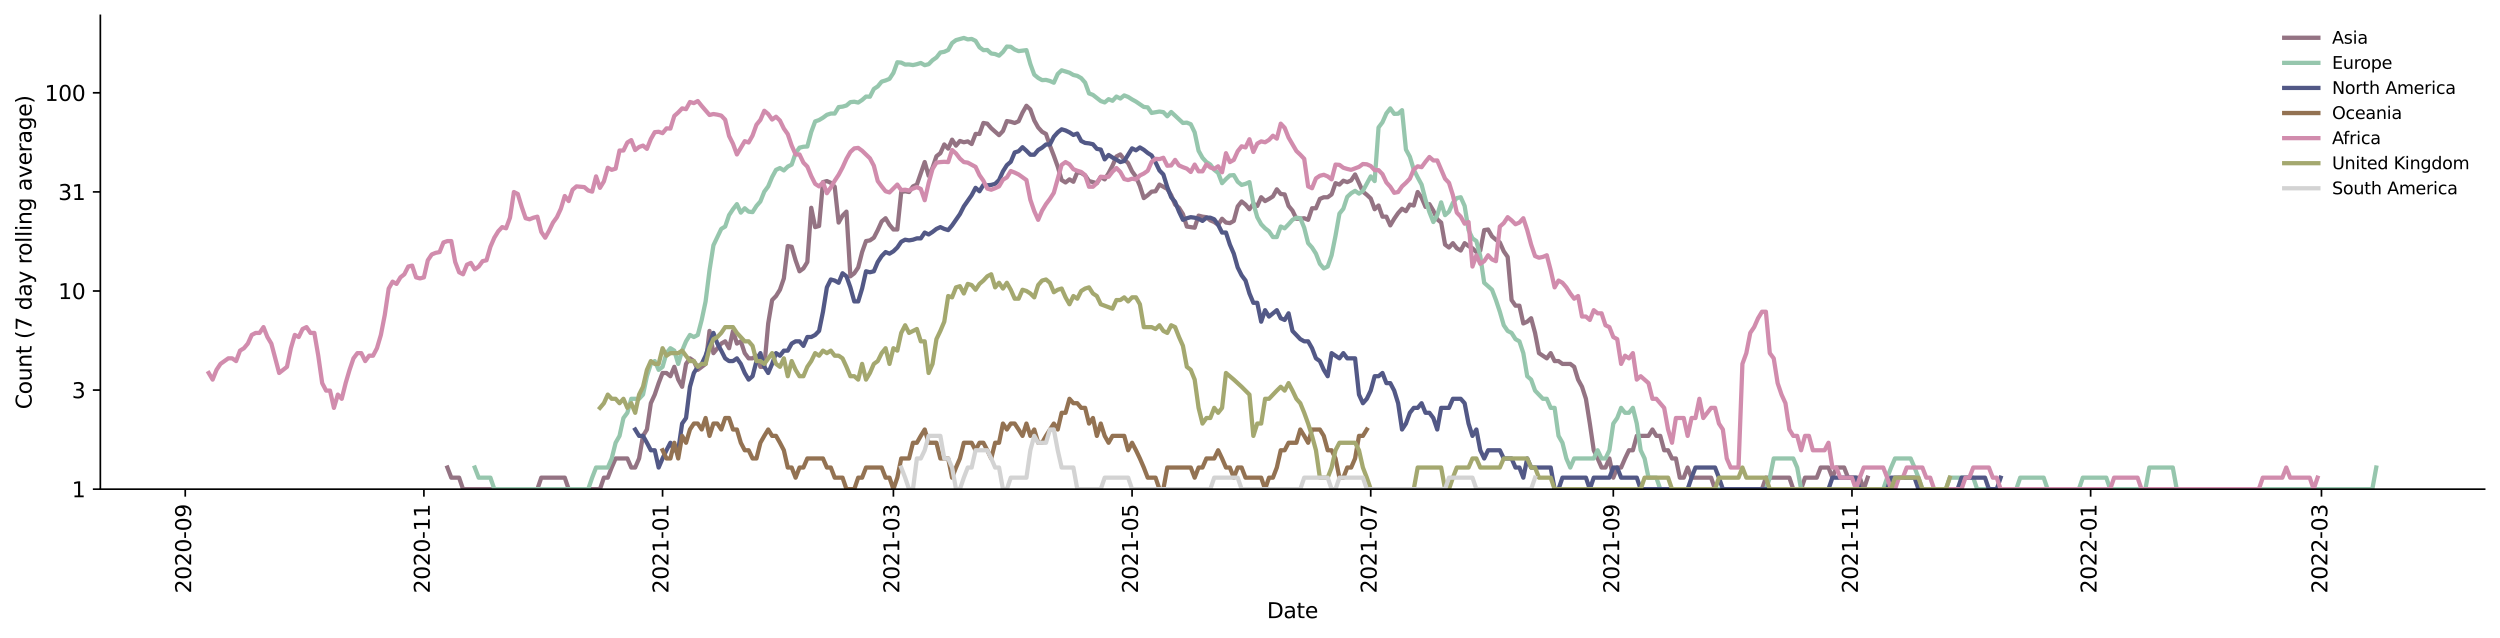 <?xml version="1.0" encoding="utf-8" standalone="no"?>
<!DOCTYPE svg PUBLIC "-//W3C//DTD SVG 1.1//EN"
  "http://www.w3.org/Graphics/SVG/1.1/DTD/svg11.dtd">
<svg xmlns:xlink="http://www.w3.org/1999/xlink" width="1170.166pt" height="298.621pt" viewBox="0 0 1170.166 298.621" xmlns="http://www.w3.org/2000/svg" version="1.1">
 <defs>
  <style type="text/css">*{stroke-linejoin: round; stroke-linecap: butt}</style>
 </defs>
 <g id="figure_1">
  <g id="patch_1">
   <path d="M 0 298.621 
L 1170.166 298.621 
L 1170.166 0 
L 0 0 
z
" style="fill: #ffffff"/>
  </g>
  <g id="axes_1">
   <g id="patch_2">
    <path d="M 46.966 228.96 
L 1162.966 228.96 
L 1162.966 7.2 
L 46.966 7.2 
z
" style="fill: #ffffff"/>
   </g>
   <g id="matplotlib.axis_1">
    <g id="xtick_1">
     <g id="line2d_1">
      <defs>
       <path id="mf54698c6ac" d="M 0 0 
L 0 3.5 
" style="stroke: #000000; stroke-width: 0.8"/>
      </defs>
      <g>
       <use xlink:href="#mf54698c6ac" x="86.705" y="228.96" style="stroke: #000000; stroke-width: 0.8"/>
      </g>
     </g>
     <g id="text_1">
      <!-- 2020-09 -->
      <g transform="translate(89.464 277.743)rotate(-90)scale(0.1 -0.1)">
       <defs>
        <path id="DejaVuSans-32" d="M 1228 531 
L 3431 531 
L 3431 0 
L 469 0 
L 469 531 
Q 828 903 1448 1529 
Q 2069 2156 2228 2338 
Q 2531 2678 2651 2914 
Q 2772 3150 2772 3378 
Q 2772 3750 2511 3984 
Q 2250 4219 1831 4219 
Q 1534 4219 1204 4116 
Q 875 4013 500 3803 
L 500 4441 
Q 881 4594 1212 4672 
Q 1544 4750 1819 4750 
Q 2544 4750 2975 4387 
Q 3406 4025 3406 3419 
Q 3406 3131 3298 2873 
Q 3191 2616 2906 2266 
Q 2828 2175 2409 1742 
Q 1991 1309 1228 531 
z
" transform="scale(0.016)"/>
        <path id="DejaVuSans-30" d="M 2034 4250 
Q 1547 4250 1301 3770 
Q 1056 3291 1056 2328 
Q 1056 1369 1301 889 
Q 1547 409 2034 409 
Q 2525 409 2770 889 
Q 3016 1369 3016 2328 
Q 3016 3291 2770 3770 
Q 2525 4250 2034 4250 
z
M 2034 4750 
Q 2819 4750 3233 4129 
Q 3647 3509 3647 2328 
Q 3647 1150 3233 529 
Q 2819 -91 2034 -91 
Q 1250 -91 836 529 
Q 422 1150 422 2328 
Q 422 3509 836 4129 
Q 1250 4750 2034 4750 
z
" transform="scale(0.016)"/>
        <path id="DejaVuSans-2d" d="M 313 2009 
L 1997 2009 
L 1997 1497 
L 313 1497 
L 313 2009 
z
" transform="scale(0.016)"/>
        <path id="DejaVuSans-39" d="M 703 97 
L 703 672 
Q 941 559 1184 500 
Q 1428 441 1663 441 
Q 2288 441 2617 861 
Q 2947 1281 2994 2138 
Q 2813 1869 2534 1725 
Q 2256 1581 1919 1581 
Q 1219 1581 811 2004 
Q 403 2428 403 3163 
Q 403 3881 828 4315 
Q 1253 4750 1959 4750 
Q 2769 4750 3195 4129 
Q 3622 3509 3622 2328 
Q 3622 1225 3098 567 
Q 2575 -91 1691 -91 
Q 1453 -91 1209 -44 
Q 966 3 703 97 
z
M 1959 2075 
Q 2384 2075 2632 2365 
Q 2881 2656 2881 3163 
Q 2881 3666 2632 3958 
Q 2384 4250 1959 4250 
Q 1534 4250 1286 3958 
Q 1038 3666 1038 3163 
Q 1038 2656 1286 2365 
Q 1534 2075 1959 2075 
z
" transform="scale(0.016)"/>
       </defs>
       <use xlink:href="#DejaVuSans-32"/>
       <use xlink:href="#DejaVuSans-30" x="63.623"/>
       <use xlink:href="#DejaVuSans-32" x="127.246"/>
       <use xlink:href="#DejaVuSans-30" x="190.869"/>
       <use xlink:href="#DejaVuSans-2d" x="254.492"/>
       <use xlink:href="#DejaVuSans-30" x="290.576"/>
       <use xlink:href="#DejaVuSans-39" x="354.199"/>
      </g>
     </g>
    </g>
    <g id="xtick_2">
     <g id="line2d_2">
      <g>
       <use xlink:href="#mf54698c6ac" x="198.415" y="228.96" style="stroke: #000000; stroke-width: 0.8"/>
      </g>
     </g>
     <g id="text_2">
      <!-- 2020-11 -->
      <g transform="translate(201.174 277.743)rotate(-90)scale(0.1 -0.1)">
       <defs>
        <path id="DejaVuSans-31" d="M 794 531 
L 1825 531 
L 1825 4091 
L 703 3866 
L 703 4441 
L 1819 4666 
L 2450 4666 
L 2450 531 
L 3481 531 
L 3481 0 
L 794 0 
L 794 531 
z
" transform="scale(0.016)"/>
       </defs>
       <use xlink:href="#DejaVuSans-32"/>
       <use xlink:href="#DejaVuSans-30" x="63.623"/>
       <use xlink:href="#DejaVuSans-32" x="127.246"/>
       <use xlink:href="#DejaVuSans-30" x="190.869"/>
       <use xlink:href="#DejaVuSans-2d" x="254.492"/>
       <use xlink:href="#DejaVuSans-31" x="290.576"/>
       <use xlink:href="#DejaVuSans-31" x="354.199"/>
      </g>
     </g>
    </g>
    <g id="xtick_3">
     <g id="line2d_3">
      <g>
       <use xlink:href="#mf54698c6ac" x="310.125" y="228.96" style="stroke: #000000; stroke-width: 0.8"/>
      </g>
     </g>
     <g id="text_3">
      <!-- 2021-01 -->
      <g transform="translate(312.884 277.743)rotate(-90)scale(0.1 -0.1)">
       <use xlink:href="#DejaVuSans-32"/>
       <use xlink:href="#DejaVuSans-30" x="63.623"/>
       <use xlink:href="#DejaVuSans-32" x="127.246"/>
       <use xlink:href="#DejaVuSans-31" x="190.869"/>
       <use xlink:href="#DejaVuSans-2d" x="254.492"/>
       <use xlink:href="#DejaVuSans-30" x="290.576"/>
       <use xlink:href="#DejaVuSans-31" x="354.199"/>
      </g>
     </g>
    </g>
    <g id="xtick_4">
     <g id="line2d_4">
      <g>
       <use xlink:href="#mf54698c6ac" x="418.172" y="228.96" style="stroke: #000000; stroke-width: 0.8"/>
      </g>
     </g>
     <g id="text_4">
      <!-- 2021-03 -->
      <g transform="translate(420.931 277.743)rotate(-90)scale(0.1 -0.1)">
       <defs>
        <path id="DejaVuSans-33" d="M 2597 2516 
Q 3050 2419 3304 2112 
Q 3559 1806 3559 1356 
Q 3559 666 3084 287 
Q 2609 -91 1734 -91 
Q 1441 -91 1130 -33 
Q 819 25 488 141 
L 488 750 
Q 750 597 1062 519 
Q 1375 441 1716 441 
Q 2309 441 2620 675 
Q 2931 909 2931 1356 
Q 2931 1769 2642 2001 
Q 2353 2234 1838 2234 
L 1294 2234 
L 1294 2753 
L 1863 2753 
Q 2328 2753 2575 2939 
Q 2822 3125 2822 3475 
Q 2822 3834 2567 4026 
Q 2313 4219 1838 4219 
Q 1578 4219 1281 4162 
Q 984 4106 628 3988 
L 628 4550 
Q 988 4650 1302 4700 
Q 1616 4750 1894 4750 
Q 2613 4750 3031 4423 
Q 3450 4097 3450 3541 
Q 3450 3153 3228 2886 
Q 3006 2619 2597 2516 
z
" transform="scale(0.016)"/>
       </defs>
       <use xlink:href="#DejaVuSans-32"/>
       <use xlink:href="#DejaVuSans-30" x="63.623"/>
       <use xlink:href="#DejaVuSans-32" x="127.246"/>
       <use xlink:href="#DejaVuSans-31" x="190.869"/>
       <use xlink:href="#DejaVuSans-2d" x="254.492"/>
       <use xlink:href="#DejaVuSans-30" x="290.576"/>
       <use xlink:href="#DejaVuSans-33" x="354.199"/>
      </g>
     </g>
    </g>
    <g id="xtick_5">
     <g id="line2d_5">
      <g>
       <use xlink:href="#mf54698c6ac" x="529.882" y="228.96" style="stroke: #000000; stroke-width: 0.8"/>
      </g>
     </g>
     <g id="text_5">
      <!-- 2021-05 -->
      <g transform="translate(532.641 277.743)rotate(-90)scale(0.1 -0.1)">
       <defs>
        <path id="DejaVuSans-35" d="M 691 4666 
L 3169 4666 
L 3169 4134 
L 1269 4134 
L 1269 2991 
Q 1406 3038 1543 3061 
Q 1681 3084 1819 3084 
Q 2600 3084 3056 2656 
Q 3513 2228 3513 1497 
Q 3513 744 3044 326 
Q 2575 -91 1722 -91 
Q 1428 -91 1123 -41 
Q 819 9 494 109 
L 494 744 
Q 775 591 1075 516 
Q 1375 441 1709 441 
Q 2250 441 2565 725 
Q 2881 1009 2881 1497 
Q 2881 1984 2565 2268 
Q 2250 2553 1709 2553 
Q 1456 2553 1204 2497 
Q 953 2441 691 2322 
L 691 4666 
z
" transform="scale(0.016)"/>
       </defs>
       <use xlink:href="#DejaVuSans-32"/>
       <use xlink:href="#DejaVuSans-30" x="63.623"/>
       <use xlink:href="#DejaVuSans-32" x="127.246"/>
       <use xlink:href="#DejaVuSans-31" x="190.869"/>
       <use xlink:href="#DejaVuSans-2d" x="254.492"/>
       <use xlink:href="#DejaVuSans-30" x="290.576"/>
       <use xlink:href="#DejaVuSans-35" x="354.199"/>
      </g>
     </g>
    </g>
    <g id="xtick_6">
     <g id="line2d_6">
      <g>
       <use xlink:href="#mf54698c6ac" x="641.592" y="228.96" style="stroke: #000000; stroke-width: 0.8"/>
      </g>
     </g>
     <g id="text_6">
      <!-- 2021-07 -->
      <g transform="translate(644.351 277.743)rotate(-90)scale(0.1 -0.1)">
       <defs>
        <path id="DejaVuSans-37" d="M 525 4666 
L 3525 4666 
L 3525 4397 
L 1831 0 
L 1172 0 
L 2766 4134 
L 525 4134 
L 525 4666 
z
" transform="scale(0.016)"/>
       </defs>
       <use xlink:href="#DejaVuSans-32"/>
       <use xlink:href="#DejaVuSans-30" x="63.623"/>
       <use xlink:href="#DejaVuSans-32" x="127.246"/>
       <use xlink:href="#DejaVuSans-31" x="190.869"/>
       <use xlink:href="#DejaVuSans-2d" x="254.492"/>
       <use xlink:href="#DejaVuSans-30" x="290.576"/>
       <use xlink:href="#DejaVuSans-37" x="354.199"/>
      </g>
     </g>
    </g>
    <g id="xtick_7">
     <g id="line2d_7">
      <g>
       <use xlink:href="#mf54698c6ac" x="755.133" y="228.96" style="stroke: #000000; stroke-width: 0.8"/>
      </g>
     </g>
     <g id="text_7">
      <!-- 2021-09 -->
      <g transform="translate(757.892 277.743)rotate(-90)scale(0.1 -0.1)">
       <use xlink:href="#DejaVuSans-32"/>
       <use xlink:href="#DejaVuSans-30" x="63.623"/>
       <use xlink:href="#DejaVuSans-32" x="127.246"/>
       <use xlink:href="#DejaVuSans-31" x="190.869"/>
       <use xlink:href="#DejaVuSans-2d" x="254.492"/>
       <use xlink:href="#DejaVuSans-30" x="290.576"/>
       <use xlink:href="#DejaVuSans-39" x="354.199"/>
      </g>
     </g>
    </g>
    <g id="xtick_8">
     <g id="line2d_8">
      <g>
       <use xlink:href="#mf54698c6ac" x="866.843" y="228.96" style="stroke: #000000; stroke-width: 0.8"/>
      </g>
     </g>
     <g id="text_8">
      <!-- 2021-11 -->
      <g transform="translate(869.602 277.743)rotate(-90)scale(0.1 -0.1)">
       <use xlink:href="#DejaVuSans-32"/>
       <use xlink:href="#DejaVuSans-30" x="63.623"/>
       <use xlink:href="#DejaVuSans-32" x="127.246"/>
       <use xlink:href="#DejaVuSans-31" x="190.869"/>
       <use xlink:href="#DejaVuSans-2d" x="254.492"/>
       <use xlink:href="#DejaVuSans-31" x="290.576"/>
       <use xlink:href="#DejaVuSans-31" x="354.199"/>
      </g>
     </g>
    </g>
    <g id="xtick_9">
     <g id="line2d_9">
      <g>
       <use xlink:href="#mf54698c6ac" x="978.553" y="228.96" style="stroke: #000000; stroke-width: 0.8"/>
      </g>
     </g>
     <g id="text_9">
      <!-- 2022-01 -->
      <g transform="translate(981.312 277.743)rotate(-90)scale(0.1 -0.1)">
       <use xlink:href="#DejaVuSans-32"/>
       <use xlink:href="#DejaVuSans-30" x="63.623"/>
       <use xlink:href="#DejaVuSans-32" x="127.246"/>
       <use xlink:href="#DejaVuSans-32" x="190.869"/>
       <use xlink:href="#DejaVuSans-2d" x="254.492"/>
       <use xlink:href="#DejaVuSans-30" x="290.576"/>
       <use xlink:href="#DejaVuSans-31" x="354.199"/>
      </g>
     </g>
    </g>
    <g id="xtick_10">
     <g id="line2d_10">
      <g>
       <use xlink:href="#mf54698c6ac" x="1086.6" y="228.96" style="stroke: #000000; stroke-width: 0.8"/>
      </g>
     </g>
     <g id="text_10">
      <!-- 2022-03 -->
      <g transform="translate(1089.359 277.743)rotate(-90)scale(0.1 -0.1)">
       <use xlink:href="#DejaVuSans-32"/>
       <use xlink:href="#DejaVuSans-30" x="63.623"/>
       <use xlink:href="#DejaVuSans-32" x="127.246"/>
       <use xlink:href="#DejaVuSans-32" x="190.869"/>
       <use xlink:href="#DejaVuSans-2d" x="254.492"/>
       <use xlink:href="#DejaVuSans-30" x="290.576"/>
       <use xlink:href="#DejaVuSans-33" x="354.199"/>
      </g>
     </g>
    </g>
    <g id="text_11">
     <!-- Date -->
     <g transform="translate(593.015 289.341)scale(0.1 -0.1)">
      <defs>
       <path id="DejaVuSans-44" d="M 1259 4147 
L 1259 519 
L 2022 519 
Q 2988 519 3436 956 
Q 3884 1394 3884 2338 
Q 3884 3275 3436 3711 
Q 2988 4147 2022 4147 
L 1259 4147 
z
M 628 4666 
L 1925 4666 
Q 3281 4666 3915 4102 
Q 4550 3538 4550 2338 
Q 4550 1131 3912 565 
Q 3275 0 1925 0 
L 628 0 
L 628 4666 
z
" transform="scale(0.016)"/>
       <path id="DejaVuSans-61" d="M 2194 1759 
Q 1497 1759 1228 1600 
Q 959 1441 959 1056 
Q 959 750 1161 570 
Q 1363 391 1709 391 
Q 2188 391 2477 730 
Q 2766 1069 2766 1631 
L 2766 1759 
L 2194 1759 
z
M 3341 1997 
L 3341 0 
L 2766 0 
L 2766 531 
Q 2569 213 2275 61 
Q 1981 -91 1556 -91 
Q 1019 -91 701 211 
Q 384 513 384 1019 
Q 384 1609 779 1909 
Q 1175 2209 1959 2209 
L 2766 2209 
L 2766 2266 
Q 2766 2663 2505 2880 
Q 2244 3097 1772 3097 
Q 1472 3097 1187 3025 
Q 903 2953 641 2809 
L 641 3341 
Q 956 3463 1253 3523 
Q 1550 3584 1831 3584 
Q 2591 3584 2966 3190 
Q 3341 2797 3341 1997 
z
" transform="scale(0.016)"/>
       <path id="DejaVuSans-74" d="M 1172 4494 
L 1172 3500 
L 2356 3500 
L 2356 3053 
L 1172 3053 
L 1172 1153 
Q 1172 725 1289 603 
Q 1406 481 1766 481 
L 2356 481 
L 2356 0 
L 1766 0 
Q 1100 0 847 248 
Q 594 497 594 1153 
L 594 3053 
L 172 3053 
L 172 3500 
L 594 3500 
L 594 4494 
L 1172 4494 
z
" transform="scale(0.016)"/>
       <path id="DejaVuSans-65" d="M 3597 1894 
L 3597 1613 
L 953 1613 
Q 991 1019 1311 708 
Q 1631 397 2203 397 
Q 2534 397 2845 478 
Q 3156 559 3463 722 
L 3463 178 
Q 3153 47 2828 -22 
Q 2503 -91 2169 -91 
Q 1331 -91 842 396 
Q 353 884 353 1716 
Q 353 2575 817 3079 
Q 1281 3584 2069 3584 
Q 2775 3584 3186 3129 
Q 3597 2675 3597 1894 
z
M 3022 2063 
Q 3016 2534 2758 2815 
Q 2500 3097 2075 3097 
Q 1594 3097 1305 2825 
Q 1016 2553 972 2059 
L 3022 2063 
z
" transform="scale(0.016)"/>
      </defs>
      <use xlink:href="#DejaVuSans-44"/>
      <use xlink:href="#DejaVuSans-61" x="77.002"/>
      <use xlink:href="#DejaVuSans-74" x="138.281"/>
      <use xlink:href="#DejaVuSans-65" x="177.49"/>
     </g>
    </g>
   </g>
   <g id="matplotlib.axis_2">
    <g id="ytick_1">
     <g id="line2d_11">
      <defs>
       <path id="m4f0c3af9d3" d="M 0 0 
L -3.5 0 
" style="stroke: #000000; stroke-width: 0.8"/>
      </defs>
      <g>
       <use xlink:href="#m4f0c3af9d3" x="46.966" y="228.96" style="stroke: #000000; stroke-width: 0.8"/>
      </g>
     </g>
     <g id="text_12">
      <!-- 1 -->
      <g transform="translate(33.603 232.759)scale(0.1 -0.1)">
       <use xlink:href="#DejaVuSans-31"/>
      </g>
     </g>
    </g>
    <g id="ytick_2">
     <g id="line2d_12">
      <g>
       <use xlink:href="#m4f0c3af9d3" x="46.966" y="182.579" style="stroke: #000000; stroke-width: 0.8"/>
      </g>
     </g>
     <g id="text_13">
      <!-- 3 -->
      <g transform="translate(33.603 186.378)scale(0.1 -0.1)">
       <use xlink:href="#DejaVuSans-33"/>
      </g>
     </g>
    </g>
    <g id="ytick_3">
     <g id="line2d_13">
      <g>
       <use xlink:href="#m4f0c3af9d3" x="46.966" y="136.198" style="stroke: #000000; stroke-width: 0.8"/>
      </g>
     </g>
     <g id="text_14">
      <!-- 10 -->
      <g transform="translate(27.241 139.997)scale(0.1 -0.1)">
       <use xlink:href="#DejaVuSans-31"/>
       <use xlink:href="#DejaVuSans-30" x="63.623"/>
      </g>
     </g>
    </g>
    <g id="ytick_4">
     <g id="line2d_14">
      <g>
       <use xlink:href="#m4f0c3af9d3" x="46.966" y="89.817" style="stroke: #000000; stroke-width: 0.8"/>
      </g>
     </g>
     <g id="text_15">
      <!-- 31 -->
      <g transform="translate(27.241 93.616)scale(0.1 -0.1)">
       <use xlink:href="#DejaVuSans-33"/>
       <use xlink:href="#DejaVuSans-31" x="63.623"/>
      </g>
     </g>
    </g>
    <g id="ytick_5">
     <g id="line2d_15">
      <g>
       <use xlink:href="#m4f0c3af9d3" x="46.966" y="43.436" style="stroke: #000000; stroke-width: 0.8"/>
      </g>
     </g>
     <g id="text_16">
      <!-- 100 -->
      <g transform="translate(20.878 47.235)scale(0.1 -0.1)">
       <use xlink:href="#DejaVuSans-31"/>
       <use xlink:href="#DejaVuSans-30" x="63.623"/>
       <use xlink:href="#DejaVuSans-30" x="127.246"/>
      </g>
     </g>
    </g>
    <g id="text_17">
     <!-- Count (7 day rolling average) -->
     <g transform="translate(14.798 191.548)rotate(-90)scale(0.1 -0.1)">
      <defs>
       <path id="DejaVuSans-43" d="M 4122 4306 
L 4122 3641 
Q 3803 3938 3442 4084 
Q 3081 4231 2675 4231 
Q 1875 4231 1450 3742 
Q 1025 3253 1025 2328 
Q 1025 1406 1450 917 
Q 1875 428 2675 428 
Q 3081 428 3442 575 
Q 3803 722 4122 1019 
L 4122 359 
Q 3791 134 3420 21 
Q 3050 -91 2638 -91 
Q 1578 -91 968 557 
Q 359 1206 359 2328 
Q 359 3453 968 4101 
Q 1578 4750 2638 4750 
Q 3056 4750 3426 4639 
Q 3797 4528 4122 4306 
z
" transform="scale(0.016)"/>
       <path id="DejaVuSans-6f" d="M 1959 3097 
Q 1497 3097 1228 2736 
Q 959 2375 959 1747 
Q 959 1119 1226 758 
Q 1494 397 1959 397 
Q 2419 397 2687 759 
Q 2956 1122 2956 1747 
Q 2956 2369 2687 2733 
Q 2419 3097 1959 3097 
z
M 1959 3584 
Q 2709 3584 3137 3096 
Q 3566 2609 3566 1747 
Q 3566 888 3137 398 
Q 2709 -91 1959 -91 
Q 1206 -91 779 398 
Q 353 888 353 1747 
Q 353 2609 779 3096 
Q 1206 3584 1959 3584 
z
" transform="scale(0.016)"/>
       <path id="DejaVuSans-75" d="M 544 1381 
L 544 3500 
L 1119 3500 
L 1119 1403 
Q 1119 906 1312 657 
Q 1506 409 1894 409 
Q 2359 409 2629 706 
Q 2900 1003 2900 1516 
L 2900 3500 
L 3475 3500 
L 3475 0 
L 2900 0 
L 2900 538 
Q 2691 219 2414 64 
Q 2138 -91 1772 -91 
Q 1169 -91 856 284 
Q 544 659 544 1381 
z
M 1991 3584 
L 1991 3584 
z
" transform="scale(0.016)"/>
       <path id="DejaVuSans-6e" d="M 3513 2113 
L 3513 0 
L 2938 0 
L 2938 2094 
Q 2938 2591 2744 2837 
Q 2550 3084 2163 3084 
Q 1697 3084 1428 2787 
Q 1159 2491 1159 1978 
L 1159 0 
L 581 0 
L 581 3500 
L 1159 3500 
L 1159 2956 
Q 1366 3272 1645 3428 
Q 1925 3584 2291 3584 
Q 2894 3584 3203 3211 
Q 3513 2838 3513 2113 
z
" transform="scale(0.016)"/>
       <path id="DejaVuSans-20" transform="scale(0.016)"/>
       <path id="DejaVuSans-28" d="M 1984 4856 
Q 1566 4138 1362 3434 
Q 1159 2731 1159 2009 
Q 1159 1288 1364 580 
Q 1569 -128 1984 -844 
L 1484 -844 
Q 1016 -109 783 600 
Q 550 1309 550 2009 
Q 550 2706 781 3412 
Q 1013 4119 1484 4856 
L 1984 4856 
z
" transform="scale(0.016)"/>
       <path id="DejaVuSans-64" d="M 2906 2969 
L 2906 4863 
L 3481 4863 
L 3481 0 
L 2906 0 
L 2906 525 
Q 2725 213 2448 61 
Q 2172 -91 1784 -91 
Q 1150 -91 751 415 
Q 353 922 353 1747 
Q 353 2572 751 3078 
Q 1150 3584 1784 3584 
Q 2172 3584 2448 3432 
Q 2725 3281 2906 2969 
z
M 947 1747 
Q 947 1113 1208 752 
Q 1469 391 1925 391 
Q 2381 391 2643 752 
Q 2906 1113 2906 1747 
Q 2906 2381 2643 2742 
Q 2381 3103 1925 3103 
Q 1469 3103 1208 2742 
Q 947 2381 947 1747 
z
" transform="scale(0.016)"/>
       <path id="DejaVuSans-79" d="M 2059 -325 
Q 1816 -950 1584 -1140 
Q 1353 -1331 966 -1331 
L 506 -1331 
L 506 -850 
L 844 -850 
Q 1081 -850 1212 -737 
Q 1344 -625 1503 -206 
L 1606 56 
L 191 3500 
L 800 3500 
L 1894 763 
L 2988 3500 
L 3597 3500 
L 2059 -325 
z
" transform="scale(0.016)"/>
       <path id="DejaVuSans-72" d="M 2631 2963 
Q 2534 3019 2420 3045 
Q 2306 3072 2169 3072 
Q 1681 3072 1420 2755 
Q 1159 2438 1159 1844 
L 1159 0 
L 581 0 
L 581 3500 
L 1159 3500 
L 1159 2956 
Q 1341 3275 1631 3429 
Q 1922 3584 2338 3584 
Q 2397 3584 2469 3576 
Q 2541 3569 2628 3553 
L 2631 2963 
z
" transform="scale(0.016)"/>
       <path id="DejaVuSans-6c" d="M 603 4863 
L 1178 4863 
L 1178 0 
L 603 0 
L 603 4863 
z
" transform="scale(0.016)"/>
       <path id="DejaVuSans-69" d="M 603 3500 
L 1178 3500 
L 1178 0 
L 603 0 
L 603 3500 
z
M 603 4863 
L 1178 4863 
L 1178 4134 
L 603 4134 
L 603 4863 
z
" transform="scale(0.016)"/>
       <path id="DejaVuSans-67" d="M 2906 1791 
Q 2906 2416 2648 2759 
Q 2391 3103 1925 3103 
Q 1463 3103 1205 2759 
Q 947 2416 947 1791 
Q 947 1169 1205 825 
Q 1463 481 1925 481 
Q 2391 481 2648 825 
Q 2906 1169 2906 1791 
z
M 3481 434 
Q 3481 -459 3084 -895 
Q 2688 -1331 1869 -1331 
Q 1566 -1331 1297 -1286 
Q 1028 -1241 775 -1147 
L 775 -588 
Q 1028 -725 1275 -790 
Q 1522 -856 1778 -856 
Q 2344 -856 2625 -561 
Q 2906 -266 2906 331 
L 2906 616 
Q 2728 306 2450 153 
Q 2172 0 1784 0 
Q 1141 0 747 490 
Q 353 981 353 1791 
Q 353 2603 747 3093 
Q 1141 3584 1784 3584 
Q 2172 3584 2450 3431 
Q 2728 3278 2906 2969 
L 2906 3500 
L 3481 3500 
L 3481 434 
z
" transform="scale(0.016)"/>
       <path id="DejaVuSans-76" d="M 191 3500 
L 800 3500 
L 1894 563 
L 2988 3500 
L 3597 3500 
L 2284 0 
L 1503 0 
L 191 3500 
z
" transform="scale(0.016)"/>
       <path id="DejaVuSans-29" d="M 513 4856 
L 1013 4856 
Q 1481 4119 1714 3412 
Q 1947 2706 1947 2009 
Q 1947 1309 1714 600 
Q 1481 -109 1013 -844 
L 513 -844 
Q 928 -128 1133 580 
Q 1338 1288 1338 2009 
Q 1338 2731 1133 3434 
Q 928 4138 513 4856 
z
" transform="scale(0.016)"/>
      </defs>
      <use xlink:href="#DejaVuSans-43"/>
      <use xlink:href="#DejaVuSans-6f" x="69.824"/>
      <use xlink:href="#DejaVuSans-75" x="131.006"/>
      <use xlink:href="#DejaVuSans-6e" x="194.385"/>
      <use xlink:href="#DejaVuSans-74" x="257.764"/>
      <use xlink:href="#DejaVuSans-20" x="296.973"/>
      <use xlink:href="#DejaVuSans-28" x="328.76"/>
      <use xlink:href="#DejaVuSans-37" x="367.773"/>
      <use xlink:href="#DejaVuSans-20" x="431.396"/>
      <use xlink:href="#DejaVuSans-64" x="463.184"/>
      <use xlink:href="#DejaVuSans-61" x="526.66"/>
      <use xlink:href="#DejaVuSans-79" x="587.939"/>
      <use xlink:href="#DejaVuSans-20" x="647.119"/>
      <use xlink:href="#DejaVuSans-72" x="678.906"/>
      <use xlink:href="#DejaVuSans-6f" x="717.77"/>
      <use xlink:href="#DejaVuSans-6c" x="778.951"/>
      <use xlink:href="#DejaVuSans-6c" x="806.734"/>
      <use xlink:href="#DejaVuSans-69" x="834.518"/>
      <use xlink:href="#DejaVuSans-6e" x="862.301"/>
      <use xlink:href="#DejaVuSans-67" x="925.68"/>
      <use xlink:href="#DejaVuSans-20" x="989.156"/>
      <use xlink:href="#DejaVuSans-61" x="1020.943"/>
      <use xlink:href="#DejaVuSans-76" x="1082.223"/>
      <use xlink:href="#DejaVuSans-65" x="1141.402"/>
      <use xlink:href="#DejaVuSans-72" x="1202.926"/>
      <use xlink:href="#DejaVuSans-61" x="1244.039"/>
      <use xlink:href="#DejaVuSans-67" x="1305.318"/>
      <use xlink:href="#DejaVuSans-65" x="1368.795"/>
      <use xlink:href="#DejaVuSans-29" x="1430.318"/>
     </g>
    </g>
   </g>
   <g id="line2d_16">
    <path d="M 209.403 218.836 
L 211.234 223.581 
L 214.897 223.581 
L 216.728 228.96 
L 251.523 228.96 
L 253.354 223.581 
L 264.342 223.581 
L 266.173 228.96 
L 280.824 228.96 
L 282.655 223.581 
L 284.486 223.581 
L 286.318 218.836 
L 288.149 214.591 
L 293.643 214.591 
L 295.474 218.836 
L 297.306 218.836 
L 299.137 214.591 
L 300.968 204.021 
L 302.8 201.036 
L 304.631 188.733 
L 306.462 184.701 
L 308.293 179.322 
L 310.125 174.577 
L 311.956 174.577 
L 313.787 176.097 
L 315.619 171.698 
L 317.45 177.677 
L 319.281 181.036 
L 321.113 170.332 
L 322.944 167.732 
L 324.775 169.011 
L 326.607 173.112 
L 330.269 170.332 
L 332.101 154.903 
L 333.932 165.29 
L 337.594 160.809 
L 339.426 159.763 
L 341.257 162.987 
L 343.088 154.903 
L 344.92 160.809 
L 346.751 159.763 
L 348.582 165.29 
L 350.414 167.732 
L 352.245 167.732 
L 354.076 166.492 
L 355.908 171.698 
L 357.739 171.698 
L 359.57 151.398 
L 361.401 140.442 
L 363.233 138.568 
L 365.064 135.626 
L 366.895 130.318 
L 368.727 115.161 
L 370.558 115.504 
L 372.389 121.829 
L 374.221 126.979 
L 376.052 125.628 
L 377.883 122.643 
L 379.715 97.264 
L 381.546 106.308 
L 383.377 105.764 
L 385.208 85.239 
L 387.04 84.754 
L 388.871 85.565 
L 390.702 87.408 
L 392.534 104.173 
L 394.365 100.929 
L 396.196 99.054 
L 398.028 129.335 
L 399.859 127.905 
L 401.69 125.188 
L 403.522 117.989 
L 405.353 112.839 
L 407.184 112.518 
L 409.016 111.259 
L 410.847 107.702 
L 412.678 103.657 
L 414.509 102.146 
L 416.341 105.226 
L 418.172 107.419 
L 420.003 107.419 
L 421.835 89.882 
L 423.666 89.519 
L 425.497 89.882 
L 427.329 87.237 
L 429.16 86.392 
L 432.823 75.861 
L 434.654 82.265 
L 436.485 78.521 
L 438.316 73.124 
L 440.148 71.707 
L 441.979 67.625 
L 443.81 69.559 
L 445.642 65.381 
L 447.473 68.153 
L 449.304 65.98 
L 451.136 66.589 
L 452.967 66.182 
L 454.798 67.416 
L 456.63 62.694 
L 458.461 62.694 
L 460.292 57.559 
L 462.123 57.887 
L 463.955 60.001 
L 467.617 63.255 
L 469.449 61.325 
L 471.28 56.67 
L 473.111 56.991 
L 474.943 57.559 
L 476.774 56.75 
L 478.605 52.714 
L 480.437 49.512 
L 482.268 51.22 
L 484.099 56.351 
L 485.931 59.655 
L 487.762 61.685 
L 489.593 62.694 
L 491.424 68.153 
L 493.256 72.885 
L 495.087 77.975 
L 496.918 84.276 
L 498.75 85.401 
L 500.581 83.96 
L 502.412 85.076 
L 504.244 80.638 
L 506.075 80.929 
L 507.906 82.114 
L 509.738 84.754 
L 513.4 85.729 
L 515.231 82.873 
L 517.063 83.96 
L 518.894 81.075 
L 520.725 77.57 
L 522.557 73.245 
L 524.388 72.291 
L 526.219 74.594 
L 528.051 76.379 
L 529.882 80.206 
L 531.713 82.72 
L 533.545 87.066 
L 535.376 92.714 
L 537.207 91.368 
L 539.038 89.7 
L 540.87 89.519 
L 542.701 86.392 
L 546.364 88.45 
L 548.195 91.368 
L 550.026 95.76 
L 551.858 97.264 
L 553.689 100.216 
L 555.52 106.035 
L 559.183 106.583 
L 561.014 100.929 
L 562.846 101.411 
L 564.677 101.654 
L 566.508 103.147 
L 568.339 103.914 
L 570.171 105.226 
L 572.002 102.394 
L 573.833 104.173 
L 575.665 104.434 
L 577.496 103.401 
L 579.327 96.612 
L 581.159 94.309 
L 582.99 95.76 
L 584.821 97.926 
L 586.653 95.34 
L 588.484 96.397 
L 590.315 92.325 
L 592.146 94.107 
L 593.978 93.107 
L 595.809 91.939 
L 597.64 88.626 
L 599.472 90.804 
L 601.303 90.991 
L 603.134 96.397 
L 604.966 98.599 
L 606.797 102.394 
L 608.628 102.394 
L 610.46 102.146 
L 612.291 102.894 
L 614.122 97.483 
L 615.953 97.483 
L 617.785 93.107 
L 619.616 92.325 
L 621.447 92.325 
L 623.279 90.991 
L 625.11 85.729 
L 626.941 86.392 
L 628.773 84.594 
L 630.604 85.239 
L 632.435 84.434 
L 634.267 81.666 
L 637.929 89.7 
L 639.761 91.179 
L 641.592 92.91 
L 643.423 97.926 
L 645.254 96.184 
L 647.086 101.411 
L 648.917 101.411 
L 650.748 105.494 
L 652.58 102.394 
L 654.411 99.747 
L 656.242 97.704 
L 658.074 98.826 
L 659.905 95.76 
L 661.736 96.184 
L 663.568 89.882 
L 665.399 92.519 
L 667.23 96.828 
L 669.061 95.549 
L 670.893 98.599 
L 672.724 102.643 
L 674.555 104.173 
L 676.387 114.484 
L 678.218 115.85 
L 680.049 113.818 
L 681.881 116.198 
L 683.712 117.263 
L 685.543 113.818 
L 687.375 115.161 
L 689.206 116.198 
L 691.037 117.989 
L 692.868 117.263 
L 694.7 107.702 
L 696.531 107.419 
L 698.362 110.644 
L 700.194 112.2 
L 702.025 113.489 
L 703.856 117.625 
L 705.688 120.249 
L 707.519 140.442 
L 709.35 143.085 
L 711.182 143.085 
L 713.013 151.398 
L 714.844 150.567 
L 716.676 148.955 
L 718.507 155.829 
L 720.338 165.29 
L 724.001 167.732 
L 725.832 165.29 
L 727.663 169.011 
L 729.495 169.011 
L 731.326 170.332 
L 734.989 170.332 
L 736.82 171.698 
L 738.651 177.677 
L 740.483 181.036 
L 742.314 186.667 
L 744.145 198.256 
L 745.976 210.751 
L 747.808 214.591 
L 749.639 218.836 
L 751.47 218.836 
L 753.302 214.591 
L 755.133 223.581 
L 756.964 218.836 
L 758.796 218.836 
L 760.627 214.591 
L 762.458 210.751 
L 764.29 210.751 
L 766.121 204.021 
L 771.615 204.021 
L 773.446 201.036 
L 775.277 204.021 
L 777.109 204.021 
L 778.94 210.751 
L 780.771 210.751 
L 782.603 214.591 
L 784.434 214.591 
L 786.265 223.581 
L 788.097 223.581 
L 789.928 218.836 
L 791.759 223.581 
L 800.916 223.581 
L 802.747 228.96 
L 824.723 228.96 
L 826.554 223.581 
L 837.542 223.581 
L 839.373 228.96 
L 843.036 228.96 
L 844.867 223.581 
L 850.361 223.581 
L 852.192 218.836 
L 855.855 218.836 
L 857.686 223.581 
L 859.518 218.836 
L 863.18 218.836 
L 865.012 223.581 
L 870.505 223.581 
L 872.337 228.96 
L 874.168 223.581 
L 874.168 223.581 
" clip-path="url(#p839ddb885c)" style="fill: none; stroke: #947383; stroke-width: 2; stroke-linecap: square"/>
   </g>
   <g id="line2d_17">
    <path d="M 222.222 218.836 
L 224.053 223.581 
L 229.547 223.581 
L 231.378 228.96 
L 275.33 228.96 
L 277.161 223.581 
L 278.993 218.836 
L 284.486 218.836 
L 286.318 214.591 
L 288.149 207.246 
L 289.98 204.021 
L 291.812 195.656 
L 293.643 193.214 
L 295.474 186.667 
L 299.137 186.667 
L 300.968 184.701 
L 302.8 176.097 
L 304.631 170.332 
L 306.462 169.011 
L 308.293 173.112 
L 310.125 171.698 
L 311.956 165.29 
L 313.787 162.987 
L 315.619 164.122 
L 317.45 170.332 
L 319.281 164.122 
L 321.113 159.763 
L 322.944 156.777 
L 324.775 157.748 
L 326.607 156.777 
L 328.438 149.753 
L 330.269 141.087 
L 332.101 126.523 
L 333.932 114.821 
L 337.594 107.139 
L 339.426 106.035 
L 341.257 100.69 
L 343.088 97.926 
L 344.92 95.549 
L 346.751 99.515 
L 348.582 97.483 
L 350.414 99.054 
L 352.245 99.284 
L 354.076 96.397 
L 355.908 94.309 
L 357.739 89.7 
L 359.57 87.237 
L 361.401 82.873 
L 363.233 79.495 
L 365.064 78.659 
L 366.895 79.778 
L 368.727 77.975 
L 370.558 77.036 
L 372.389 71.707 
L 374.221 69.121 
L 376.052 68.688 
L 377.883 68.58 
L 379.715 61.776 
L 381.546 56.83 
L 383.377 56.193 
L 385.208 55.102 
L 387.04 53.741 
L 388.871 53.151 
L 390.702 53.151 
L 392.534 50.119 
L 394.365 49.915 
L 396.196 49.378 
L 398.028 47.808 
L 399.859 47.616 
L 401.69 48.001 
L 403.522 46.795 
L 405.353 45.2 
L 407.184 45.26 
L 409.016 41.635 
L 410.847 40.442 
L 412.678 38.208 
L 414.509 37.655 
L 416.341 36.914 
L 418.172 34.125 
L 420.003 29.147 
L 421.835 29.309 
L 423.666 30.211 
L 425.497 30.169 
L 427.329 30.46 
L 429.16 30.045 
L 430.991 29.471 
L 432.823 30.502 
L 434.654 30.045 
L 436.485 28.19 
L 438.316 26.91 
L 440.148 24.573 
L 441.979 24.25 
L 443.81 23.401 
L 445.642 20.142 
L 447.473 18.777 
L 451.136 17.76 
L 452.967 18.435 
L 454.798 18.219 
L 456.63 19.122 
L 458.461 22.126 
L 460.292 23.471 
L 462.123 23.401 
L 463.955 25.044 
L 465.786 25.3 
L 467.617 26.041 
L 469.449 24.322 
L 471.28 21.789 
L 473.111 21.89 
L 474.943 23.192 
L 476.774 23.93 
L 480.437 23.471 
L 482.268 29.963 
L 484.099 34.956 
L 485.931 36.476 
L 487.762 37.506 
L 489.593 37.407 
L 491.424 37.905 
L 493.256 38.716 
L 495.087 34.631 
L 496.918 32.91 
L 500.581 34.034 
L 502.412 35.096 
L 504.244 35.519 
L 506.075 36.573 
L 507.906 38.665 
L 509.738 43.724 
L 511.569 44.426 
L 515.231 47.298 
L 517.063 47.937 
L 518.894 46.421 
L 520.725 47.172 
L 522.557 45.2 
L 524.388 46.112 
L 526.219 44.663 
L 528.051 45.381 
L 529.882 46.545 
L 531.713 47.553 
L 535.376 50.051 
L 537.207 50.255 
L 539.038 52.859 
L 542.701 52.21 
L 544.532 52.497 
L 546.364 54.416 
L 548.195 52.425 
L 553.689 57.559 
L 555.52 57.396 
L 557.352 58.135 
L 559.183 61.958 
L 561.014 70.562 
L 562.846 73.853 
L 564.677 75.861 
L 566.508 77.036 
L 568.339 79.495 
L 570.171 80.929 
L 572.002 85.729 
L 573.833 83.802 
L 575.665 82.114 
L 577.496 81.964 
L 579.327 85.076 
L 581.159 86.56 
L 582.99 86.059 
L 584.821 85.239 
L 586.653 95.132 
L 588.484 101.654 
L 590.315 104.961 
L 592.146 106.86 
L 593.978 108.274 
L 595.809 110.95 
L 597.64 110.95 
L 599.472 106.035 
L 601.303 106.86 
L 603.134 104.961 
L 604.966 102.894 
L 606.797 101.899 
L 608.628 102.146 
L 610.46 106.583 
L 612.291 113.818 
L 614.122 115.85 
L 615.953 118.728 
L 617.785 123.473 
L 619.616 125.628 
L 621.447 124.752 
L 623.279 119.481 
L 625.11 110.34 
L 626.941 99.981 
L 628.773 97.704 
L 630.604 92.131 
L 632.435 90.433 
L 634.267 89.339 
L 636.098 90.618 
L 637.929 89.339 
L 641.592 82.568 
L 643.423 84.754 
L 645.254 59.655 
L 647.086 57.233 
L 648.917 53.078 
L 650.748 50.735 
L 652.58 53.298 
L 654.411 53.224 
L 656.242 51.571 
L 658.074 70.002 
L 659.905 73.366 
L 661.736 79.355 
L 663.568 83.026 
L 665.399 86.392 
L 667.23 93.504 
L 669.061 99.284 
L 670.893 103.914 
L 672.724 100.69 
L 674.555 94.718 
L 676.387 100.69 
L 678.218 99.054 
L 680.049 94.925 
L 681.881 92.714 
L 683.712 92.325 
L 685.543 96.397 
L 687.375 107.702 
L 689.206 111.57 
L 691.037 112.839 
L 692.868 119.863 
L 694.7 132.358 
L 698.362 135.626 
L 700.194 140.442 
L 702.025 145.913 
L 703.856 152.246 
L 705.688 154.903 
L 707.519 155.829 
L 709.35 158.743 
L 711.182 159.763 
L 713.013 165.29 
L 714.844 176.097 
L 716.676 177.677 
L 718.507 182.827 
L 722.169 186.667 
L 724.001 186.667 
L 725.832 190.911 
L 727.663 190.911 
L 729.495 204.021 
L 731.326 207.246 
L 733.157 214.591 
L 734.989 218.836 
L 736.82 214.591 
L 745.976 214.591 
L 747.808 210.751 
L 749.639 214.591 
L 751.47 214.591 
L 753.302 210.751 
L 755.133 198.256 
L 756.964 195.656 
L 758.796 190.911 
L 760.627 193.214 
L 762.458 193.214 
L 764.29 190.911 
L 766.121 198.256 
L 767.952 210.751 
L 769.783 214.591 
L 771.615 223.581 
L 775.277 223.581 
L 777.109 228.96 
L 826.554 228.96 
L 828.385 223.581 
L 830.217 214.591 
L 839.373 214.591 
L 841.205 218.836 
L 843.036 228.96 
L 881.493 228.96 
L 883.325 223.581 
L 885.156 218.836 
L 886.987 214.591 
L 894.313 214.591 
L 896.144 218.836 
L 897.975 223.581 
L 899.806 228.96 
L 910.794 228.96 
L 912.626 223.581 
L 923.613 223.581 
L 925.445 228.96 
L 943.758 228.96 
L 945.589 223.581 
L 956.577 223.581 
L 958.408 228.96 
L 973.059 228.96 
L 974.89 223.581 
L 985.878 223.581 
L 987.709 228.96 
L 1004.191 228.96 
L 1006.022 218.836 
L 1017.01 218.836 
L 1018.842 228.96 
L 1110.407 228.96 
L 1112.238 218.836 
L 1112.238 218.836 
" clip-path="url(#p839ddb885c)" style="fill: none; stroke: #96c6ad; stroke-width: 2; stroke-linecap: square"/>
   </g>
   <g id="line2d_18">
    <path d="M 297.306 201.036 
L 299.137 204.021 
L 300.968 204.021 
L 302.8 207.246 
L 304.631 210.751 
L 306.462 210.751 
L 308.293 218.836 
L 310.125 214.591 
L 311.956 210.751 
L 313.787 207.246 
L 315.619 210.751 
L 317.45 210.751 
L 319.281 198.256 
L 321.113 195.656 
L 322.944 181.036 
L 324.775 174.577 
L 326.607 171.698 
L 328.438 170.332 
L 330.269 166.492 
L 332.101 160.809 
L 333.932 155.829 
L 335.763 160.809 
L 337.594 164.122 
L 339.426 167.732 
L 341.257 169.011 
L 343.088 169.011 
L 344.92 167.732 
L 346.751 170.332 
L 348.582 174.577 
L 350.414 177.677 
L 352.245 176.097 
L 354.076 169.011 
L 355.908 165.29 
L 357.739 171.698 
L 359.57 174.577 
L 361.401 170.332 
L 363.233 165.29 
L 365.064 166.492 
L 366.895 164.122 
L 368.727 164.122 
L 370.558 160.809 
L 372.389 159.763 
L 374.221 159.763 
L 376.052 161.883 
L 377.883 157.748 
L 379.715 157.748 
L 381.546 156.777 
L 383.377 154.903 
L 385.208 145.913 
L 387.04 134.507 
L 388.871 130.818 
L 390.702 131.325 
L 392.534 132.358 
L 394.365 127.905 
L 396.196 129.335 
L 398.028 134.507 
L 399.859 141.087 
L 401.69 141.087 
L 403.522 135.063 
L 405.353 126.979 
L 407.184 127.439 
L 409.016 126.979 
L 410.847 122.643 
L 412.678 119.863 
L 414.509 117.989 
L 416.341 118.728 
L 418.172 117.625 
L 420.003 115.85 
L 421.835 113.163 
L 423.666 112.2 
L 425.497 112.518 
L 427.329 112.2 
L 429.16 111.57 
L 430.991 111.57 
L 432.823 108.853 
L 434.654 109.739 
L 436.485 108.562 
L 438.316 107.139 
L 440.148 106.308 
L 441.979 107.139 
L 443.81 107.702 
L 445.642 105.494 
L 449.304 100.216 
L 451.136 96.612 
L 454.798 91.368 
L 456.63 87.925 
L 458.461 89.519 
L 460.292 86.56 
L 462.123 86.728 
L 463.955 86.56 
L 465.786 86.059 
L 467.617 84.276 
L 469.449 80.206 
L 471.28 77.302 
L 473.111 75.732 
L 474.943 71.36 
L 476.774 70.788 
L 478.605 68.904 
L 480.437 70.562 
L 482.268 72.409 
L 484.099 72.409 
L 485.931 70.225 
L 487.762 69.121 
L 489.593 67.625 
L 491.424 67.625 
L 493.256 64.015 
L 495.087 61.958 
L 496.918 60.525 
L 498.75 61.057 
L 500.581 61.958 
L 502.412 63.161 
L 504.244 62.509 
L 506.075 65.98 
L 507.906 66.897 
L 509.738 67.104 
L 511.569 67.52 
L 513.4 69.669 
L 515.231 70.002 
L 517.063 74.594 
L 518.894 72.528 
L 520.725 73.73 
L 522.557 74.719 
L 524.388 75.861 
L 526.219 75.349 
L 529.882 69.449 
L 531.713 70.337 
L 533.545 69.012 
L 535.376 70.113 
L 537.207 71.591 
L 539.038 72.765 
L 540.87 75.99 
L 542.701 79.778 
L 544.532 81.666 
L 546.364 87.58 
L 548.195 92.325 
L 550.026 94.513 
L 551.858 99.054 
L 553.689 102.894 
L 555.52 102.146 
L 557.352 101.654 
L 559.183 101.899 
L 561.014 102.394 
L 562.846 103.401 
L 564.677 101.899 
L 566.508 101.899 
L 568.339 102.643 
L 570.171 105.226 
L 572.002 108.853 
L 573.833 108.853 
L 575.665 114.484 
L 577.496 118.728 
L 579.327 125.188 
L 581.159 128.853 
L 582.99 131.325 
L 584.821 137.366 
L 586.653 141.742 
L 588.484 141.742 
L 590.315 150.567 
L 592.146 145.187 
L 593.978 148.173 
L 597.64 145.187 
L 599.472 148.955 
L 601.303 149.753 
L 603.134 146.653 
L 604.966 154.903 
L 608.628 158.743 
L 610.46 159.763 
L 612.291 159.763 
L 614.122 162.987 
L 615.953 167.732 
L 617.785 169.011 
L 619.616 173.112 
L 621.447 176.097 
L 623.279 165.29 
L 626.941 167.732 
L 628.773 165.29 
L 630.604 167.732 
L 634.267 167.732 
L 636.098 184.701 
L 637.929 188.733 
L 639.761 186.667 
L 641.592 182.827 
L 643.423 176.097 
L 645.254 176.097 
L 647.086 174.577 
L 648.917 179.322 
L 650.748 179.322 
L 652.58 182.827 
L 654.411 188.733 
L 656.242 201.036 
L 658.074 198.256 
L 659.905 193.214 
L 661.736 190.911 
L 663.568 190.911 
L 665.399 188.733 
L 667.23 193.214 
L 669.061 193.214 
L 670.893 195.656 
L 672.724 201.036 
L 674.555 190.911 
L 678.218 190.911 
L 680.049 186.667 
L 683.712 186.667 
L 685.543 188.733 
L 687.375 198.256 
L 689.206 204.021 
L 691.037 201.036 
L 692.868 210.751 
L 694.7 214.591 
L 696.531 210.751 
L 702.025 210.751 
L 703.856 214.591 
L 707.519 214.591 
L 709.35 218.836 
L 711.182 218.836 
L 713.013 223.581 
L 714.844 214.591 
L 716.676 218.836 
L 725.832 218.836 
L 727.663 228.96 
L 729.495 228.96 
L 731.326 223.581 
L 742.314 223.581 
L 744.145 228.96 
L 745.976 223.581 
L 753.302 223.581 
L 755.133 218.836 
L 756.964 218.836 
L 758.796 223.581 
L 766.121 223.581 
L 767.952 228.96 
L 789.928 228.96 
L 791.759 223.581 
L 793.591 218.836 
L 802.747 218.836 
L 804.578 223.581 
L 806.41 228.96 
L 855.855 228.96 
L 857.686 223.581 
L 868.674 223.581 
L 870.505 228.96 
L 883.325 228.96 
L 885.156 223.581 
L 896.144 223.581 
L 897.975 228.96 
L 916.288 228.96 
L 918.12 223.581 
L 929.107 223.581 
L 930.939 228.96 
L 934.601 228.96 
L 936.433 223.581 
L 936.433 223.581 
" clip-path="url(#p839ddb885c)" style="fill: none; stroke: #525886; stroke-width: 2; stroke-linecap: square"/>
   </g>
   <g id="line2d_19">
    <path d="M 310.125 210.751 
L 311.956 214.591 
L 313.787 214.591 
L 315.619 207.246 
L 317.45 214.591 
L 319.281 204.021 
L 321.113 207.246 
L 322.944 201.036 
L 324.775 198.256 
L 326.607 198.256 
L 328.438 201.036 
L 330.269 195.656 
L 332.101 204.021 
L 333.932 198.256 
L 335.763 198.256 
L 337.594 201.036 
L 339.426 195.656 
L 341.257 195.656 
L 343.088 201.036 
L 344.92 201.036 
L 346.751 207.246 
L 348.582 210.751 
L 350.414 210.751 
L 352.245 214.591 
L 354.076 214.591 
L 355.908 207.246 
L 357.739 204.021 
L 359.57 201.036 
L 361.401 204.021 
L 363.233 204.021 
L 365.064 207.246 
L 366.895 210.751 
L 368.727 218.836 
L 370.558 218.836 
L 372.389 223.581 
L 374.221 218.836 
L 376.052 218.836 
L 377.883 214.591 
L 385.208 214.591 
L 387.04 218.836 
L 388.871 218.836 
L 390.702 223.581 
L 394.365 223.581 
L 396.196 228.96 
L 399.859 228.96 
L 401.69 223.581 
L 403.522 223.581 
L 405.353 218.836 
L 412.678 218.836 
L 414.509 223.581 
L 416.341 223.581 
L 418.172 228.96 
L 420.003 223.581 
L 421.835 214.591 
L 425.497 214.591 
L 427.329 207.246 
L 429.16 207.246 
L 430.991 204.021 
L 432.823 201.036 
L 434.654 207.246 
L 438.316 207.246 
L 440.148 214.591 
L 443.81 214.591 
L 445.642 223.581 
L 447.473 218.836 
L 449.304 214.591 
L 451.136 207.246 
L 454.798 207.246 
L 456.63 210.751 
L 458.461 207.246 
L 460.292 207.246 
L 462.123 210.751 
L 463.955 214.591 
L 465.786 207.246 
L 467.617 207.246 
L 469.449 198.256 
L 471.28 201.036 
L 473.111 198.256 
L 474.943 198.256 
L 476.774 201.036 
L 478.605 204.021 
L 480.437 198.256 
L 482.268 204.021 
L 484.099 201.036 
L 485.931 207.246 
L 487.762 207.246 
L 489.593 204.021 
L 493.256 198.256 
L 495.087 201.036 
L 496.918 193.214 
L 498.75 193.214 
L 500.581 186.667 
L 502.412 188.733 
L 504.244 188.733 
L 506.075 190.911 
L 507.906 190.911 
L 509.738 198.256 
L 511.569 195.656 
L 513.4 204.021 
L 515.231 198.256 
L 517.063 204.021 
L 518.894 207.246 
L 520.725 204.021 
L 526.219 204.021 
L 528.051 210.751 
L 529.882 207.246 
L 531.713 210.751 
L 533.545 214.591 
L 535.376 218.836 
L 537.207 223.581 
L 540.87 223.581 
L 542.701 228.96 
L 544.532 228.96 
L 546.364 218.836 
L 557.352 218.836 
L 559.183 223.581 
L 561.014 218.836 
L 562.846 218.836 
L 564.677 214.591 
L 568.339 214.591 
L 570.171 210.751 
L 572.002 214.591 
L 573.833 218.836 
L 575.665 218.836 
L 577.496 223.581 
L 579.327 218.836 
L 581.159 218.836 
L 582.99 223.581 
L 590.315 223.581 
L 592.146 228.96 
L 593.978 223.581 
L 595.809 223.581 
L 597.64 218.836 
L 599.472 210.751 
L 601.303 210.751 
L 603.134 207.246 
L 606.797 207.246 
L 608.628 201.036 
L 610.46 204.021 
L 612.291 207.246 
L 614.122 201.036 
L 617.785 201.036 
L 619.616 204.021 
L 621.447 210.751 
L 623.279 210.751 
L 625.11 214.591 
L 626.941 223.581 
L 628.773 223.581 
L 630.604 218.836 
L 632.435 218.836 
L 634.267 214.591 
L 636.098 204.021 
L 637.929 204.021 
L 639.761 201.036 
L 639.761 201.036 
" clip-path="url(#p839ddb885c)" style="fill: none; stroke: #937252; stroke-width: 2; stroke-linecap: square"/>
   </g>
   <g id="line2d_20">
    <path d="M 97.693 174.577 
L 99.524 177.677 
L 101.356 173.112 
L 103.187 170.332 
L 106.849 167.732 
L 108.681 167.732 
L 110.512 169.011 
L 112.343 164.122 
L 114.175 162.987 
L 116.006 160.809 
L 117.837 156.777 
L 119.669 155.829 
L 121.5 155.829 
L 123.331 153.112 
L 125.163 157.748 
L 126.994 160.809 
L 130.656 174.577 
L 134.319 171.698 
L 136.15 162.987 
L 137.982 156.777 
L 139.813 157.748 
L 141.644 153.998 
L 143.476 153.112 
L 145.307 155.829 
L 147.138 155.829 
L 148.97 166.492 
L 150.801 179.322 
L 152.632 182.827 
L 154.463 182.827 
L 156.295 190.911 
L 158.126 184.701 
L 159.957 186.667 
L 161.789 179.322 
L 163.62 173.112 
L 165.451 167.732 
L 167.283 165.29 
L 169.114 165.29 
L 170.945 169.011 
L 172.777 166.492 
L 174.608 166.492 
L 176.439 162.987 
L 178.271 156.777 
L 180.102 147.406 
L 181.933 135.063 
L 183.764 131.838 
L 185.596 132.885 
L 187.427 129.824 
L 189.258 128.376 
L 191.09 124.752 
L 192.921 124.321 
L 194.752 129.824 
L 196.584 130.318 
L 198.415 129.824 
L 200.246 121.829 
L 202.078 119.103 
L 203.909 118.357 
L 205.74 117.989 
L 207.571 113.489 
L 209.403 112.839 
L 211.234 112.839 
L 213.065 122.643 
L 214.897 127.439 
L 216.728 128.376 
L 218.559 123.895 
L 220.391 123.056 
L 222.222 126.073 
L 224.053 124.752 
L 225.885 122.234 
L 227.716 121.829 
L 229.547 115.504 
L 231.378 111.259 
L 233.21 108.274 
L 235.041 106.308 
L 236.872 106.86 
L 238.704 101.899 
L 240.535 89.882 
L 242.366 90.804 
L 244.198 96.828 
L 246.029 102.146 
L 247.86 102.643 
L 249.692 101.899 
L 251.523 101.411 
L 253.354 108.562 
L 255.186 111.259 
L 257.017 107.987 
L 258.848 104.173 
L 260.679 101.654 
L 262.511 97.704 
L 264.342 91.748 
L 266.173 94.107 
L 268.005 88.803 
L 269.836 87.237 
L 273.499 87.58 
L 275.33 89.16 
L 277.161 89.7 
L 278.993 82.568 
L 280.824 87.925 
L 282.655 84.915 
L 284.486 78.521 
L 286.318 79.495 
L 288.149 78.936 
L 289.98 70.449 
L 291.812 70.449 
L 293.643 66.692 
L 295.474 65.58 
L 297.306 70.225 
L 299.137 68.796 
L 300.968 68.153 
L 302.8 69.669 
L 304.631 65.084 
L 306.462 61.867 
L 308.293 61.685 
L 310.125 62.324 
L 311.956 60.088 
L 313.787 60.175 
L 315.619 54.265 
L 317.45 52.642 
L 319.281 50.735 
L 321.113 51.081 
L 322.944 47.744 
L 324.775 48.26 
L 326.607 47.298 
L 328.438 49.579 
L 332.101 53.816 
L 333.932 53.371 
L 335.763 53.667 
L 337.594 54.115 
L 339.426 56.035 
L 341.257 63.633 
L 343.088 67.311 
L 344.92 72.291 
L 348.582 66.081 
L 350.414 66.692 
L 352.245 63.443 
L 354.076 58.384 
L 355.908 56.114 
L 357.739 51.854 
L 359.57 53.371 
L 361.401 55.957 
L 363.233 54.643 
L 365.064 56.431 
L 366.895 60.175 
L 368.727 62.787 
L 370.558 68.153 
L 372.389 72.291 
L 374.221 72.291 
L 376.052 76.119 
L 377.883 77.975 
L 379.715 82.416 
L 381.546 86.059 
L 383.377 87.237 
L 385.208 85.401 
L 387.04 90.433 
L 388.871 87.752 
L 390.702 84.594 
L 392.534 81.815 
L 394.365 78.384 
L 396.196 74.345 
L 398.028 71.13 
L 399.859 69.449 
L 401.69 69.23 
L 403.522 70.562 
L 407.184 74.098 
L 409.016 77.57 
L 410.847 84.754 
L 412.678 87.237 
L 414.509 89.519 
L 416.341 90.065 
L 420.003 86.392 
L 421.835 88.981 
L 423.666 88.803 
L 425.497 89.16 
L 427.329 88.274 
L 429.16 87.58 
L 430.991 88.45 
L 432.823 93.704 
L 434.654 85.729 
L 436.485 79.075 
L 438.316 76.119 
L 440.148 75.861 
L 441.979 75.732 
L 443.81 75.861 
L 445.642 70.225 
L 447.473 71.823 
L 449.304 74.222 
L 451.136 75.861 
L 452.967 76.119 
L 456.63 78.111 
L 458.461 81.964 
L 460.292 84.594 
L 462.123 88.274 
L 463.955 88.803 
L 465.786 88.099 
L 467.617 87.237 
L 469.449 84.117 
L 471.28 83.026 
L 473.111 80.063 
L 474.943 80.783 
L 476.774 81.666 
L 480.437 84.276 
L 482.268 93.504 
L 484.099 98.826 
L 485.931 102.894 
L 487.762 98.599 
L 489.593 95.549 
L 491.424 93.107 
L 493.256 90.248 
L 496.918 77.169 
L 498.75 75.861 
L 500.581 76.904 
L 502.412 79.215 
L 504.244 79.92 
L 506.075 80.494 
L 507.906 81.964 
L 509.738 87.408 
L 511.569 87.408 
L 513.4 85.729 
L 515.231 82.72 
L 517.063 82.873 
L 518.894 82.72 
L 520.725 80.349 
L 522.557 78.659 
L 524.388 80.494 
L 526.219 83.802 
L 528.051 84.276 
L 529.882 83.646 
L 531.713 83.96 
L 533.545 82.114 
L 535.376 81.222 
L 537.207 79.92 
L 539.038 75.732 
L 540.87 74.345 
L 542.701 74.47 
L 544.532 73.853 
L 546.364 77.57 
L 548.195 77.436 
L 550.026 74.844 
L 551.858 77.436 
L 553.689 78.247 
L 555.52 78.936 
L 557.352 80.494 
L 559.183 77.036 
L 561.014 80.206 
L 562.846 80.206 
L 564.677 76.904 
L 566.508 78.384 
L 568.339 79.075 
L 570.171 77.839 
L 572.002 80.638 
L 573.833 71.707 
L 575.665 75.861 
L 577.496 74.844 
L 579.327 70.788 
L 581.159 68.473 
L 582.99 69.012 
L 584.821 65.183 
L 586.653 71.13 
L 588.484 67.207 
L 590.315 66.182 
L 592.146 66.589 
L 593.978 65.48 
L 595.809 63.538 
L 597.64 64.887 
L 599.472 57.887 
L 601.303 59.828 
L 603.134 64.4 
L 606.797 70.675 
L 608.628 72.409 
L 610.46 74.345 
L 612.291 87.237 
L 614.122 88.099 
L 615.953 83.49 
L 617.785 82.265 
L 619.616 81.815 
L 621.447 82.568 
L 623.279 83.96 
L 625.11 77.036 
L 626.941 77.169 
L 628.773 78.521 
L 630.604 79.075 
L 632.435 79.495 
L 636.098 78.111 
L 637.929 76.772 
L 639.761 76.904 
L 641.592 77.704 
L 643.423 79.636 
L 645.254 79.636 
L 647.086 81.517 
L 648.917 85.401 
L 650.748 87.408 
L 652.58 90.248 
L 654.411 89.882 
L 656.242 87.237 
L 658.074 85.565 
L 659.905 83.646 
L 661.736 79.355 
L 663.568 77.839 
L 665.399 78.247 
L 667.23 75.732 
L 669.061 73.487 
L 670.893 75.096 
L 672.724 75.096 
L 676.387 83.646 
L 678.218 85.565 
L 680.049 91.368 
L 681.881 99.515 
L 683.712 101.411 
L 685.543 104.696 
L 687.375 103.914 
L 689.206 124.752 
L 691.037 119.481 
L 692.868 123.473 
L 694.7 122.234 
L 696.531 119.481 
L 698.362 121.428 
L 700.194 122.234 
L 702.025 106.035 
L 703.856 104.434 
L 705.688 101.654 
L 707.519 103.147 
L 709.35 104.961 
L 711.182 104.173 
L 713.013 102.146 
L 714.844 107.702 
L 716.676 114.484 
L 718.507 119.863 
L 720.338 120.638 
L 722.169 120.249 
L 724.001 119.481 
L 725.832 126.523 
L 727.663 134.507 
L 729.495 131.325 
L 731.326 132.358 
L 733.157 134.507 
L 734.989 137.366 
L 736.82 139.808 
L 738.651 138.568 
L 740.483 148.173 
L 742.314 148.173 
L 744.145 149.753 
L 745.976 145.187 
L 747.808 146.653 
L 749.639 146.653 
L 751.47 152.246 
L 753.302 153.112 
L 755.133 157.748 
L 756.964 158.743 
L 758.796 170.332 
L 760.627 166.492 
L 762.458 167.732 
L 764.29 165.29 
L 766.121 177.677 
L 767.952 176.097 
L 771.615 179.322 
L 773.446 186.667 
L 775.277 186.667 
L 778.94 190.911 
L 780.771 201.036 
L 782.603 207.246 
L 784.434 195.656 
L 788.097 195.656 
L 789.928 204.021 
L 791.759 195.656 
L 793.591 195.656 
L 795.422 186.667 
L 797.253 195.656 
L 800.916 190.911 
L 802.747 190.911 
L 804.578 198.256 
L 806.41 201.036 
L 808.241 214.591 
L 810.072 218.836 
L 813.735 218.836 
L 815.566 170.332 
L 817.398 165.29 
L 819.229 155.829 
L 821.06 153.112 
L 822.891 148.955 
L 824.723 145.913 
L 826.554 145.913 
L 828.385 165.29 
L 830.217 167.732 
L 832.048 179.322 
L 833.879 184.701 
L 835.711 188.733 
L 837.542 201.036 
L 839.373 204.021 
L 841.205 204.021 
L 843.036 210.751 
L 844.867 204.021 
L 846.698 204.021 
L 848.53 210.751 
L 854.024 210.751 
L 855.855 207.246 
L 857.686 218.836 
L 859.518 218.836 
L 861.349 223.581 
L 866.843 223.581 
L 868.674 228.96 
L 870.505 223.581 
L 872.337 218.836 
L 881.493 218.836 
L 883.325 223.581 
L 885.156 228.96 
L 886.987 228.96 
L 888.819 223.581 
L 890.65 223.581 
L 892.481 218.836 
L 899.806 218.836 
L 901.638 223.581 
L 903.469 223.581 
L 905.3 228.96 
L 918.12 228.96 
L 919.951 223.581 
L 921.782 223.581 
L 923.613 218.836 
L 930.939 218.836 
L 932.77 223.581 
L 934.601 223.581 
L 936.433 228.96 
L 987.709 228.96 
L 989.541 223.581 
L 1000.528 223.581 
L 1002.36 228.96 
L 1057.299 228.96 
L 1059.13 223.581 
L 1068.287 223.581 
L 1070.118 218.836 
L 1071.95 223.581 
L 1081.106 223.581 
L 1082.937 228.96 
L 1084.769 223.581 
L 1084.769 223.581 
" clip-path="url(#p839ddb885c)" style="fill: none; stroke: #d18cad; stroke-width: 2; stroke-linecap: square"/>
   </g>
   <g id="line2d_21">
    <path d="M 280.824 190.911 
L 282.655 188.733 
L 284.486 184.701 
L 286.318 186.667 
L 288.149 186.667 
L 289.98 188.733 
L 291.812 186.667 
L 293.643 190.911 
L 295.474 188.733 
L 297.306 193.214 
L 299.137 184.701 
L 300.968 181.036 
L 302.8 173.112 
L 304.631 169.011 
L 306.462 170.332 
L 308.293 170.332 
L 310.125 162.987 
L 311.956 166.492 
L 313.787 165.29 
L 317.45 165.29 
L 319.281 164.122 
L 322.944 169.011 
L 324.775 169.011 
L 326.607 171.698 
L 328.438 170.332 
L 330.269 170.332 
L 332.101 162.987 
L 333.932 158.743 
L 335.763 157.748 
L 337.594 155.829 
L 339.426 153.112 
L 343.088 153.112 
L 344.92 155.829 
L 348.582 159.763 
L 350.414 159.763 
L 352.245 161.883 
L 354.076 169.011 
L 355.908 169.011 
L 357.739 170.332 
L 361.401 165.29 
L 363.233 170.332 
L 365.064 171.698 
L 366.895 167.732 
L 368.727 176.097 
L 370.558 169.011 
L 372.389 173.112 
L 374.221 176.097 
L 376.052 176.097 
L 377.883 171.698 
L 379.715 169.011 
L 381.546 165.29 
L 383.377 166.492 
L 385.208 164.122 
L 387.04 165.29 
L 388.871 164.122 
L 390.702 166.492 
L 392.534 166.492 
L 394.365 167.732 
L 396.196 171.698 
L 398.028 176.097 
L 399.859 176.097 
L 401.69 177.677 
L 403.522 170.332 
L 405.353 177.677 
L 407.184 174.577 
L 409.016 170.332 
L 410.847 169.011 
L 412.678 165.29 
L 414.509 162.987 
L 416.341 170.332 
L 418.172 162.987 
L 420.003 164.122 
L 421.835 155.829 
L 423.666 152.246 
L 425.497 155.829 
L 429.16 153.998 
L 430.991 159.763 
L 432.823 159.763 
L 434.654 174.577 
L 436.485 170.332 
L 438.316 158.743 
L 440.148 154.903 
L 441.979 150.567 
L 443.81 138.568 
L 445.642 139.183 
L 447.473 134.507 
L 449.304 133.959 
L 451.136 137.366 
L 452.967 132.885 
L 454.798 133.418 
L 456.63 135.626 
L 458.461 132.885 
L 460.292 131.325 
L 462.123 129.335 
L 463.955 128.376 
L 465.786 134.507 
L 467.617 132.358 
L 469.449 135.063 
L 471.28 132.358 
L 473.111 135.626 
L 474.943 139.808 
L 476.774 139.808 
L 478.605 135.626 
L 480.437 136.198 
L 482.268 137.366 
L 484.099 139.183 
L 485.931 133.418 
L 487.762 131.325 
L 489.593 130.818 
L 491.424 132.358 
L 493.256 136.777 
L 495.087 135.626 
L 496.918 135.063 
L 498.75 139.183 
L 500.581 142.408 
L 502.412 138.568 
L 504.244 139.808 
L 506.075 136.198 
L 507.906 135.063 
L 509.738 134.507 
L 511.569 137.366 
L 513.4 138.568 
L 515.231 142.408 
L 520.725 144.474 
L 522.557 140.442 
L 524.388 140.442 
L 526.219 139.183 
L 528.051 141.087 
L 529.882 139.183 
L 531.713 139.183 
L 533.545 142.408 
L 535.376 153.112 
L 539.038 153.112 
L 540.87 153.998 
L 542.701 152.246 
L 544.532 154.903 
L 546.364 155.829 
L 548.195 152.246 
L 550.026 153.112 
L 551.858 157.748 
L 553.689 161.883 
L 555.52 171.698 
L 557.352 173.112 
L 559.183 177.677 
L 561.014 190.911 
L 562.846 198.256 
L 564.677 195.656 
L 566.508 195.656 
L 568.339 190.911 
L 570.171 193.214 
L 572.002 190.911 
L 573.833 174.577 
L 577.496 177.677 
L 581.159 181.036 
L 584.821 184.701 
L 586.653 204.021 
L 588.484 198.256 
L 590.315 198.256 
L 592.146 186.667 
L 593.978 186.667 
L 597.64 182.827 
L 599.472 181.036 
L 601.303 182.827 
L 603.134 179.322 
L 604.966 182.827 
L 606.797 186.667 
L 608.628 188.733 
L 610.46 193.214 
L 612.291 198.256 
L 614.122 204.021 
L 615.953 210.751 
L 617.785 223.581 
L 621.447 223.581 
L 623.279 218.836 
L 625.11 210.751 
L 626.941 207.246 
L 634.267 207.246 
L 636.098 210.751 
L 637.929 218.836 
L 639.761 223.581 
L 641.592 228.96 
L 661.736 228.96 
L 663.568 218.836 
L 674.555 218.836 
L 676.387 228.96 
L 678.218 228.96 
L 680.049 223.581 
L 681.881 218.836 
L 687.375 218.836 
L 689.206 214.591 
L 691.037 214.591 
L 692.868 218.836 
L 702.025 218.836 
L 703.856 214.591 
L 714.844 214.591 
L 716.676 218.836 
L 718.507 218.836 
L 720.338 223.581 
L 725.832 223.581 
L 727.663 228.96 
L 767.952 228.96 
L 769.783 223.581 
L 780.771 223.581 
L 782.603 228.96 
L 802.747 228.96 
L 804.578 223.581 
L 813.735 223.581 
L 815.566 218.836 
L 817.398 223.581 
L 826.554 223.581 
L 828.385 228.96 
L 885.156 228.96 
L 886.987 223.581 
L 897.975 223.581 
L 899.806 228.96 
L 910.794 228.96 
L 912.626 223.581 
L 912.626 223.581 
" clip-path="url(#p839ddb885c)" style="fill: none; stroke: #a4a86f; stroke-width: 2; stroke-linecap: square"/>
   </g>
   <g id="line2d_22">
    <path d="M 421.835 218.836 
L 423.666 223.581 
L 425.497 228.96 
L 427.329 228.96 
L 429.16 214.591 
L 430.991 214.591 
L 432.823 210.751 
L 434.654 204.021 
L 440.148 204.021 
L 441.979 214.591 
L 443.81 214.591 
L 445.642 218.836 
L 447.473 228.96 
L 449.304 228.96 
L 451.136 223.581 
L 452.967 218.836 
L 454.798 218.836 
L 456.63 210.751 
L 462.123 210.751 
L 463.955 214.591 
L 465.786 218.836 
L 467.617 218.836 
L 469.449 228.96 
L 471.28 228.96 
L 473.111 223.581 
L 480.437 223.581 
L 482.268 210.751 
L 484.099 204.021 
L 485.931 207.246 
L 489.593 207.246 
L 491.424 201.036 
L 493.256 201.036 
L 495.087 210.751 
L 496.918 218.836 
L 502.412 218.836 
L 504.244 228.96 
L 515.231 228.96 
L 517.063 223.581 
L 528.051 223.581 
L 529.882 228.96 
L 566.508 228.96 
L 568.339 223.581 
L 579.327 223.581 
L 581.159 228.96 
L 608.628 228.96 
L 610.46 223.581 
L 621.447 223.581 
L 623.279 228.96 
L 625.11 228.96 
L 626.941 223.581 
L 637.929 223.581 
L 639.761 228.96 
L 676.387 228.96 
L 678.218 223.581 
L 689.206 223.581 
L 691.037 228.96 
L 716.676 228.96 
L 718.507 223.581 
L 718.507 223.581 
" clip-path="url(#p839ddb885c)" style="fill: none; stroke: #d3d3d3; stroke-width: 2; stroke-linecap: square"/>
   </g>
   <g id="patch_3">
    <path d="M 46.966 228.96 
L 46.966 7.2 
" style="fill: none; stroke: #000000; stroke-width: 0.8; stroke-linejoin: miter; stroke-linecap: square"/>
   </g>
   <g id="patch_4">
    <path d="M 46.966 228.96 
L 1162.966 228.96 
" style="fill: none; stroke: #000000; stroke-width: 0.8; stroke-linejoin: miter; stroke-linecap: square"/>
   </g>
   <g id="legend_1">
    <g id="line2d_23">
     <path d="M 1069.154 17.679 
L 1077.154 17.679 
L 1085.154 17.679 
" style="fill: none; stroke: #947383; stroke-width: 2; stroke-linecap: square"/>
    </g>
    <g id="text_18">
     <!-- Asia -->
     <g transform="translate(1091.554 20.479)scale(0.08 -0.08)">
      <defs>
       <path id="DejaVuSans-41" d="M 2188 4044 
L 1331 1722 
L 3047 1722 
L 2188 4044 
z
M 1831 4666 
L 2547 4666 
L 4325 0 
L 3669 0 
L 3244 1197 
L 1141 1197 
L 716 0 
L 50 0 
L 1831 4666 
z
" transform="scale(0.016)"/>
       <path id="DejaVuSans-73" d="M 2834 3397 
L 2834 2853 
Q 2591 2978 2328 3040 
Q 2066 3103 1784 3103 
Q 1356 3103 1142 2972 
Q 928 2841 928 2578 
Q 928 2378 1081 2264 
Q 1234 2150 1697 2047 
L 1894 2003 
Q 2506 1872 2764 1633 
Q 3022 1394 3022 966 
Q 3022 478 2636 193 
Q 2250 -91 1575 -91 
Q 1294 -91 989 -36 
Q 684 19 347 128 
L 347 722 
Q 666 556 975 473 
Q 1284 391 1588 391 
Q 1994 391 2212 530 
Q 2431 669 2431 922 
Q 2431 1156 2273 1281 
Q 2116 1406 1581 1522 
L 1381 1569 
Q 847 1681 609 1914 
Q 372 2147 372 2553 
Q 372 3047 722 3315 
Q 1072 3584 1716 3584 
Q 2034 3584 2315 3537 
Q 2597 3491 2834 3397 
z
" transform="scale(0.016)"/>
      </defs>
      <use xlink:href="#DejaVuSans-41"/>
      <use xlink:href="#DejaVuSans-73" x="68.408"/>
      <use xlink:href="#DejaVuSans-69" x="120.508"/>
      <use xlink:href="#DejaVuSans-61" x="148.291"/>
     </g>
    </g>
    <g id="line2d_24">
     <path d="M 1069.154 29.421 
L 1077.154 29.421 
L 1085.154 29.421 
" style="fill: none; stroke: #96c6ad; stroke-width: 2; stroke-linecap: square"/>
    </g>
    <g id="text_19">
     <!-- Europe -->
     <g transform="translate(1091.554 32.221)scale(0.08 -0.08)">
      <defs>
       <path id="DejaVuSans-45" d="M 628 4666 
L 3578 4666 
L 3578 4134 
L 1259 4134 
L 1259 2753 
L 3481 2753 
L 3481 2222 
L 1259 2222 
L 1259 531 
L 3634 531 
L 3634 0 
L 628 0 
L 628 4666 
z
" transform="scale(0.016)"/>
       <path id="DejaVuSans-70" d="M 1159 525 
L 1159 -1331 
L 581 -1331 
L 581 3500 
L 1159 3500 
L 1159 2969 
Q 1341 3281 1617 3432 
Q 1894 3584 2278 3584 
Q 2916 3584 3314 3078 
Q 3713 2572 3713 1747 
Q 3713 922 3314 415 
Q 2916 -91 2278 -91 
Q 1894 -91 1617 61 
Q 1341 213 1159 525 
z
M 3116 1747 
Q 3116 2381 2855 2742 
Q 2594 3103 2138 3103 
Q 1681 3103 1420 2742 
Q 1159 2381 1159 1747 
Q 1159 1113 1420 752 
Q 1681 391 2138 391 
Q 2594 391 2855 752 
Q 3116 1113 3116 1747 
z
" transform="scale(0.016)"/>
      </defs>
      <use xlink:href="#DejaVuSans-45"/>
      <use xlink:href="#DejaVuSans-75" x="63.184"/>
      <use xlink:href="#DejaVuSans-72" x="126.562"/>
      <use xlink:href="#DejaVuSans-6f" x="165.426"/>
      <use xlink:href="#DejaVuSans-70" x="226.607"/>
      <use xlink:href="#DejaVuSans-65" x="290.084"/>
     </g>
    </g>
    <g id="line2d_25">
     <path d="M 1069.154 41.164 
L 1077.154 41.164 
L 1085.154 41.164 
" style="fill: none; stroke: #525886; stroke-width: 2; stroke-linecap: square"/>
    </g>
    <g id="text_20">
     <!-- North America -->
     <g transform="translate(1091.554 43.964)scale(0.08 -0.08)">
      <defs>
       <path id="DejaVuSans-4e" d="M 628 4666 
L 1478 4666 
L 3547 763 
L 3547 4666 
L 4159 4666 
L 4159 0 
L 3309 0 
L 1241 3903 
L 1241 0 
L 628 0 
L 628 4666 
z
" transform="scale(0.016)"/>
       <path id="DejaVuSans-68" d="M 3513 2113 
L 3513 0 
L 2938 0 
L 2938 2094 
Q 2938 2591 2744 2837 
Q 2550 3084 2163 3084 
Q 1697 3084 1428 2787 
Q 1159 2491 1159 1978 
L 1159 0 
L 581 0 
L 581 4863 
L 1159 4863 
L 1159 2956 
Q 1366 3272 1645 3428 
Q 1925 3584 2291 3584 
Q 2894 3584 3203 3211 
Q 3513 2838 3513 2113 
z
" transform="scale(0.016)"/>
       <path id="DejaVuSans-6d" d="M 3328 2828 
Q 3544 3216 3844 3400 
Q 4144 3584 4550 3584 
Q 5097 3584 5394 3201 
Q 5691 2819 5691 2113 
L 5691 0 
L 5113 0 
L 5113 2094 
Q 5113 2597 4934 2840 
Q 4756 3084 4391 3084 
Q 3944 3084 3684 2787 
Q 3425 2491 3425 1978 
L 3425 0 
L 2847 0 
L 2847 2094 
Q 2847 2600 2669 2842 
Q 2491 3084 2119 3084 
Q 1678 3084 1418 2786 
Q 1159 2488 1159 1978 
L 1159 0 
L 581 0 
L 581 3500 
L 1159 3500 
L 1159 2956 
Q 1356 3278 1631 3431 
Q 1906 3584 2284 3584 
Q 2666 3584 2933 3390 
Q 3200 3197 3328 2828 
z
" transform="scale(0.016)"/>
       <path id="DejaVuSans-63" d="M 3122 3366 
L 3122 2828 
Q 2878 2963 2633 3030 
Q 2388 3097 2138 3097 
Q 1578 3097 1268 2742 
Q 959 2388 959 1747 
Q 959 1106 1268 751 
Q 1578 397 2138 397 
Q 2388 397 2633 464 
Q 2878 531 3122 666 
L 3122 134 
Q 2881 22 2623 -34 
Q 2366 -91 2075 -91 
Q 1284 -91 818 406 
Q 353 903 353 1747 
Q 353 2603 823 3093 
Q 1294 3584 2113 3584 
Q 2378 3584 2631 3529 
Q 2884 3475 3122 3366 
z
" transform="scale(0.016)"/>
      </defs>
      <use xlink:href="#DejaVuSans-4e"/>
      <use xlink:href="#DejaVuSans-6f" x="74.805"/>
      <use xlink:href="#DejaVuSans-72" x="135.986"/>
      <use xlink:href="#DejaVuSans-74" x="177.1"/>
      <use xlink:href="#DejaVuSans-68" x="216.309"/>
      <use xlink:href="#DejaVuSans-20" x="279.688"/>
      <use xlink:href="#DejaVuSans-41" x="311.475"/>
      <use xlink:href="#DejaVuSans-6d" x="379.883"/>
      <use xlink:href="#DejaVuSans-65" x="477.295"/>
      <use xlink:href="#DejaVuSans-72" x="538.818"/>
      <use xlink:href="#DejaVuSans-69" x="579.932"/>
      <use xlink:href="#DejaVuSans-63" x="607.715"/>
      <use xlink:href="#DejaVuSans-61" x="662.695"/>
     </g>
    </g>
    <g id="line2d_26">
     <path d="M 1069.154 52.906 
L 1077.154 52.906 
L 1085.154 52.906 
" style="fill: none; stroke: #937252; stroke-width: 2; stroke-linecap: square"/>
    </g>
    <g id="text_21">
     <!-- Oceania -->
     <g transform="translate(1091.554 55.706)scale(0.08 -0.08)">
      <defs>
       <path id="DejaVuSans-4f" d="M 2522 4238 
Q 1834 4238 1429 3725 
Q 1025 3213 1025 2328 
Q 1025 1447 1429 934 
Q 1834 422 2522 422 
Q 3209 422 3611 934 
Q 4013 1447 4013 2328 
Q 4013 3213 3611 3725 
Q 3209 4238 2522 4238 
z
M 2522 4750 
Q 3503 4750 4090 4092 
Q 4678 3434 4678 2328 
Q 4678 1225 4090 567 
Q 3503 -91 2522 -91 
Q 1538 -91 948 565 
Q 359 1222 359 2328 
Q 359 3434 948 4092 
Q 1538 4750 2522 4750 
z
" transform="scale(0.016)"/>
      </defs>
      <use xlink:href="#DejaVuSans-4f"/>
      <use xlink:href="#DejaVuSans-63" x="78.711"/>
      <use xlink:href="#DejaVuSans-65" x="133.691"/>
      <use xlink:href="#DejaVuSans-61" x="195.215"/>
      <use xlink:href="#DejaVuSans-6e" x="256.494"/>
      <use xlink:href="#DejaVuSans-69" x="319.873"/>
      <use xlink:href="#DejaVuSans-61" x="347.656"/>
     </g>
    </g>
    <g id="line2d_27">
     <path d="M 1069.154 64.649 
L 1077.154 64.649 
L 1085.154 64.649 
" style="fill: none; stroke: #d18cad; stroke-width: 2; stroke-linecap: square"/>
    </g>
    <g id="text_22">
     <!-- Africa -->
     <g transform="translate(1091.554 67.449)scale(0.08 -0.08)">
      <defs>
       <path id="DejaVuSans-66" d="M 2375 4863 
L 2375 4384 
L 1825 4384 
Q 1516 4384 1395 4259 
Q 1275 4134 1275 3809 
L 1275 3500 
L 2222 3500 
L 2222 3053 
L 1275 3053 
L 1275 0 
L 697 0 
L 697 3053 
L 147 3053 
L 147 3500 
L 697 3500 
L 697 3744 
Q 697 4328 969 4595 
Q 1241 4863 1831 4863 
L 2375 4863 
z
" transform="scale(0.016)"/>
      </defs>
      <use xlink:href="#DejaVuSans-41"/>
      <use xlink:href="#DejaVuSans-66" x="64.783"/>
      <use xlink:href="#DejaVuSans-72" x="99.988"/>
      <use xlink:href="#DejaVuSans-69" x="141.102"/>
      <use xlink:href="#DejaVuSans-63" x="168.885"/>
      <use xlink:href="#DejaVuSans-61" x="223.865"/>
     </g>
    </g>
    <g id="line2d_28">
     <path d="M 1069.154 76.391 
L 1077.154 76.391 
L 1085.154 76.391 
" style="fill: none; stroke: #a4a86f; stroke-width: 2; stroke-linecap: square"/>
    </g>
    <g id="text_23">
     <!-- United Kingdom -->
     <g transform="translate(1091.554 79.191)scale(0.08 -0.08)">
      <defs>
       <path id="DejaVuSans-55" d="M 556 4666 
L 1191 4666 
L 1191 1831 
Q 1191 1081 1462 751 
Q 1734 422 2344 422 
Q 2950 422 3222 751 
Q 3494 1081 3494 1831 
L 3494 4666 
L 4128 4666 
L 4128 1753 
Q 4128 841 3676 375 
Q 3225 -91 2344 -91 
Q 1459 -91 1007 375 
Q 556 841 556 1753 
L 556 4666 
z
" transform="scale(0.016)"/>
       <path id="DejaVuSans-4b" d="M 628 4666 
L 1259 4666 
L 1259 2694 
L 3353 4666 
L 4166 4666 
L 1850 2491 
L 4331 0 
L 3500 0 
L 1259 2247 
L 1259 0 
L 628 0 
L 628 4666 
z
" transform="scale(0.016)"/>
      </defs>
      <use xlink:href="#DejaVuSans-55"/>
      <use xlink:href="#DejaVuSans-6e" x="73.193"/>
      <use xlink:href="#DejaVuSans-69" x="136.572"/>
      <use xlink:href="#DejaVuSans-74" x="164.355"/>
      <use xlink:href="#DejaVuSans-65" x="203.564"/>
      <use xlink:href="#DejaVuSans-64" x="265.088"/>
      <use xlink:href="#DejaVuSans-20" x="328.564"/>
      <use xlink:href="#DejaVuSans-4b" x="360.352"/>
      <use xlink:href="#DejaVuSans-69" x="425.928"/>
      <use xlink:href="#DejaVuSans-6e" x="453.711"/>
      <use xlink:href="#DejaVuSans-67" x="517.09"/>
      <use xlink:href="#DejaVuSans-64" x="580.566"/>
      <use xlink:href="#DejaVuSans-6f" x="644.043"/>
      <use xlink:href="#DejaVuSans-6d" x="705.225"/>
     </g>
    </g>
    <g id="line2d_29">
     <path d="M 1069.154 88.134 
L 1077.154 88.134 
L 1085.154 88.134 
" style="fill: none; stroke: #d3d3d3; stroke-width: 2; stroke-linecap: square"/>
    </g>
    <g id="text_24">
     <!-- South America -->
     <g transform="translate(1091.554 90.934)scale(0.08 -0.08)">
      <defs>
       <path id="DejaVuSans-53" d="M 3425 4513 
L 3425 3897 
Q 3066 4069 2747 4153 
Q 2428 4238 2131 4238 
Q 1616 4238 1336 4038 
Q 1056 3838 1056 3469 
Q 1056 3159 1242 3001 
Q 1428 2844 1947 2747 
L 2328 2669 
Q 3034 2534 3370 2195 
Q 3706 1856 3706 1288 
Q 3706 609 3251 259 
Q 2797 -91 1919 -91 
Q 1588 -91 1214 -16 
Q 841 59 441 206 
L 441 856 
Q 825 641 1194 531 
Q 1563 422 1919 422 
Q 2459 422 2753 634 
Q 3047 847 3047 1241 
Q 3047 1584 2836 1778 
Q 2625 1972 2144 2069 
L 1759 2144 
Q 1053 2284 737 2584 
Q 422 2884 422 3419 
Q 422 4038 858 4394 
Q 1294 4750 2059 4750 
Q 2388 4750 2728 4690 
Q 3069 4631 3425 4513 
z
" transform="scale(0.016)"/>
      </defs>
      <use xlink:href="#DejaVuSans-53"/>
      <use xlink:href="#DejaVuSans-6f" x="63.477"/>
      <use xlink:href="#DejaVuSans-75" x="124.658"/>
      <use xlink:href="#DejaVuSans-74" x="188.037"/>
      <use xlink:href="#DejaVuSans-68" x="227.246"/>
      <use xlink:href="#DejaVuSans-20" x="290.625"/>
      <use xlink:href="#DejaVuSans-41" x="322.412"/>
      <use xlink:href="#DejaVuSans-6d" x="390.82"/>
      <use xlink:href="#DejaVuSans-65" x="488.232"/>
      <use xlink:href="#DejaVuSans-72" x="549.756"/>
      <use xlink:href="#DejaVuSans-69" x="590.869"/>
      <use xlink:href="#DejaVuSans-63" x="618.652"/>
      <use xlink:href="#DejaVuSans-61" x="673.633"/>
     </g>
    </g>
   </g>
  </g>
 </g>
 <defs>
  <clipPath id="p839ddb885c">
   <rect x="46.966" y="7.2" width="1116" height="221.76"/>
  </clipPath>
 </defs>
</svg>
